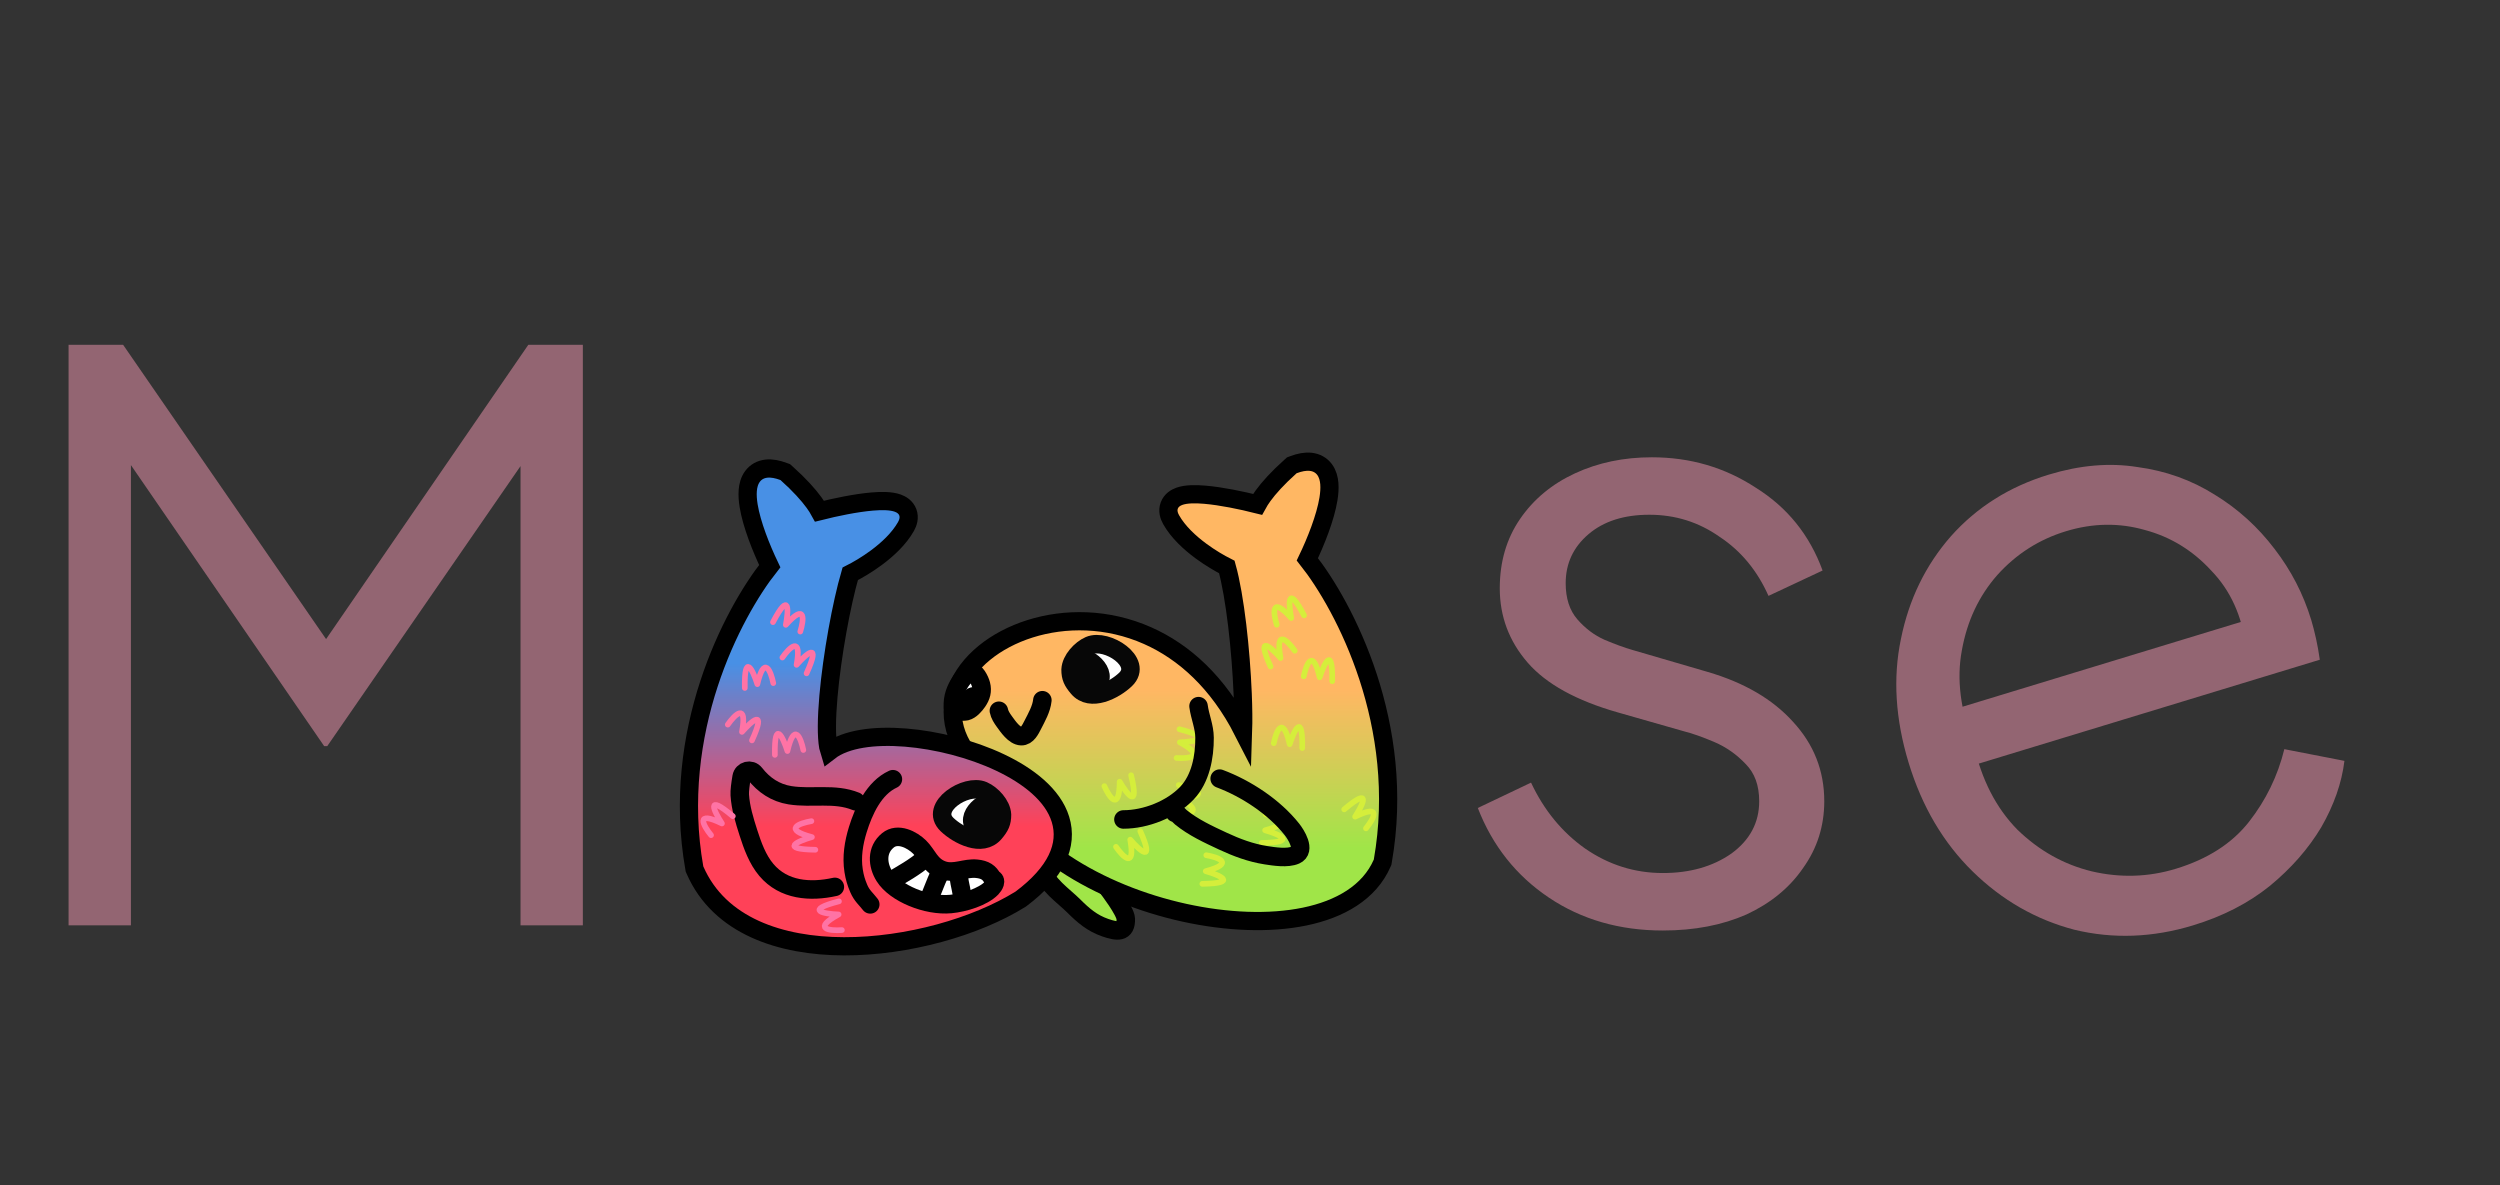 <svg width="154" height="73" viewBox="0 0 154 73" fill="none" xmlns="http://www.w3.org/2000/svg">
<rect x="0" y="0" width="154" height="73" fill="#333333" stroke="none"/>
<path d="M66.137 55.801C65.533 55.197 64.44 54.464 64.234 53.573C64.154 53.226 64.248 52.683 64.559 52.5C64.738 52.394 64.755 52.274 65.005 52.274C65.19 52.274 65.353 52.417 65.533 52.437C66.697 52.566 67.517 53.9 68.23 54.691C68.23 54.691 69.332 56.12 69.348 56.595C69.379 57.483 68.803 57.393 68.085 57.145C67.279 56.866 66.739 56.402 66.137 55.801Z" fill="url(#paint0_linear_1051_478)" stroke="black" stroke-width="1.14" stroke-linecap="round"/>
<path d="M85.179 53.045L85.168 53.11L85.141 53.171C84.354 54.982 82.531 56.014 80.365 56.461C78.19 56.91 75.562 56.796 72.96 56.225C70.354 55.653 67.735 54.614 65.576 53.177C63.474 51.779 61.769 49.976 60.977 47.823C59.957 47.029 59.287 46.164 58.948 45.264C58.591 44.317 58.614 43.369 58.935 42.496C59.568 40.774 61.321 39.405 63.447 38.734C65.593 38.056 68.209 38.054 70.693 39.156C72.931 40.149 75.029 42.025 76.573 45.045C76.594 44.413 76.585 43.615 76.549 42.726C76.439 40.063 76.084 36.757 75.574 34.927C75.137 34.707 74.55 34.366 73.972 33.938C73.29 33.434 72.57 32.774 72.141 32.012C72.011 31.781 71.907 31.466 72.028 31.139C72.15 30.811 72.43 30.651 72.646 30.573C73.064 30.422 73.654 30.426 74.221 30.475C75.228 30.561 76.48 30.821 77.465 31.069C77.55 30.913 77.662 30.735 77.805 30.538C78.15 30.063 78.688 29.457 79.498 28.733L79.576 28.663L79.675 28.626C80.049 28.485 80.409 28.412 80.74 28.448C81.093 28.487 81.392 28.651 81.597 28.928C81.787 29.186 81.863 29.497 81.887 29.788C81.911 30.083 81.886 30.405 81.834 30.73C81.646 31.89 81.058 33.358 80.533 34.454C82.844 37.372 86.656 44.674 85.179 53.045Z" fill="url(#paint1_linear_1051_478)" stroke="black" stroke-width="1.122"/>
<path d="M78.648 38.485C78.424 37.764 78.289 36.672 79.538 38.07C79.369 37.19 79.289 35.924 80.33 37.906" stroke="#D5EE3B" stroke-width="0.349" stroke-linecap="round" stroke-linejoin="round"/>
<path d="M77.964 50.163C78.708 50.29 79.743 50.663 77.931 51.145C78.793 51.392 79.958 51.894 77.72 51.925" stroke="#D5EE3B" stroke-width="0.349" stroke-linecap="round" stroke-linejoin="round"/>
<path d="M74.307 52.682C75.052 52.808 76.087 53.182 74.275 53.664C75.137 53.911 76.302 54.412 74.064 54.444" stroke="#D5EE3B" stroke-width="0.349" stroke-linecap="round" stroke-linejoin="round"/>
<path d="M79.755 40.085C79.322 39.466 78.542 38.69 78.881 40.534C78.289 39.86 77.338 39.022 78.266 41.058" stroke="#D5EE3B" stroke-width="0.349" stroke-linecap="round" stroke-linejoin="round"/>
<path d="M72.429 50.126C73.182 50.179 74.277 50.061 72.63 49.164C73.526 49.128 74.776 48.916 72.609 48.356" stroke="#D5EE3B" stroke-width="0.349" stroke-linecap="round" stroke-linejoin="round"/>
<path d="M68.029 48.427C68.335 49.117 68.953 50.028 68.972 48.153C69.424 48.928 70.198 49.932 69.676 47.756" stroke="#D5EE3B" stroke-width="0.349" stroke-linecap="round" stroke-linejoin="round"/>
<path d="M72.476 46.69C73.229 46.743 74.324 46.625 72.677 45.728C73.573 45.692 74.823 45.48 72.656 44.92" stroke="#D5EE3B" stroke-width="0.349" stroke-linecap="round" stroke-linejoin="round"/>
<path d="M84.144 51.026C84.622 50.442 85.158 49.48 83.475 50.306C83.963 49.554 84.512 48.411 82.803 49.857" stroke="#D5EE3B" stroke-width="0.349" stroke-linecap="round" stroke-linejoin="round"/>
<path d="M68.746 52.165C69.173 52.787 69.947 53.57 69.623 51.723C70.209 52.401 71.154 53.247 70.242 51.203" stroke="#D5EE3B" stroke-width="0.349" stroke-linecap="round" stroke-linejoin="round"/>
<path d="M80.312 41.66C80.462 40.921 80.868 39.898 81.292 41.724C81.566 40.87 82.105 39.722 82.065 41.96" stroke="#D5EE3B" stroke-width="0.349" stroke-linecap="round" stroke-linejoin="round"/>
<path d="M78.464 45.781C78.614 45.041 79.02 44.017 79.444 45.844C79.719 44.99 80.257 43.842 80.218 46.08" stroke="#D5EE3B" stroke-width="0.349" stroke-linecap="round" stroke-linejoin="round"/>
<path d="M67.104 39.768C66.575 39.999 65.982 40.639 65.949 41.243C65.949 41.727 66.072 41.97 66.405 42.365C67.17 43.275 68.654 42.505 69.332 41.856C70.464 40.772 68.157 39.308 67.104 39.768Z" fill="white" stroke="#070707" stroke-width="1.14" stroke-linecap="round"/>
<path d="M66.182 40.837C66.409 40.004 68.075 41.079 67.751 41.897C67.675 42.09 67.465 42.452 67.219 42.46C66.956 42.469 66.676 42.263 66.561 42.036C66.398 41.715 66.486 41.094 66.931 41.099C67.186 41.101 67.355 41.217 67.476 41.441C67.537 41.553 67.48 41.651 67.364 41.689C67.041 41.795 66.689 41.257 66.8 40.968C66.847 40.846 67.012 41.013 67.052 41.049C67.256 41.233 67.48 41.498 67.373 41.793C67.231 42.181 66.924 41.91 66.872 41.649" stroke="#070707" stroke-width="1.14" stroke-linecap="round"/>
<path d="M42.77 53.465L42.781 53.53L42.808 53.591C44.311 57.051 48.108 58.281 51.988 58.292C55.894 58.303 60.125 57.093 62.858 55.394L62.879 55.381L62.899 55.366C65.048 53.755 65.82 52.075 65.324 50.47C64.858 48.962 63.333 47.787 61.598 46.966C59.832 46.13 57.699 45.59 55.782 45.435C54.822 45.358 53.9 45.375 53.095 45.509C52.323 45.637 51.612 45.878 51.084 46.286C51.062 46.217 51.04 46.128 51.02 46.018C50.901 45.354 50.914 44.237 51.032 42.894C51.257 40.341 51.837 37.189 52.373 35.348C52.811 35.128 53.398 34.787 53.978 34.358C54.66 33.854 55.379 33.194 55.809 32.431C55.938 32.201 56.042 31.886 55.921 31.558C55.799 31.231 55.519 31.071 55.303 30.993C54.885 30.842 54.295 30.846 53.729 30.894C52.721 30.98 51.469 31.241 50.484 31.489C50.399 31.332 50.287 31.155 50.144 30.958C49.799 30.483 49.261 29.876 48.452 29.153L48.373 29.082L48.275 29.046C47.9 28.905 47.54 28.832 47.21 28.868C46.857 28.907 46.558 29.07 46.353 29.348C46.162 29.606 46.086 29.917 46.062 30.207C46.038 30.503 46.063 30.825 46.115 31.149C46.303 32.309 46.892 33.778 47.416 34.874C45.105 37.792 41.293 45.094 42.77 53.465Z" fill="url(#paint2_linear_1051_478)"/>
<path d="M42.77 53.465L42.781 53.53L42.808 53.591C44.311 57.051 48.108 58.281 51.988 58.292C55.894 58.303 60.125 57.093 62.858 55.394L62.879 55.381L62.899 55.366C65.048 53.755 65.82 52.075 65.324 50.47C64.858 48.962 63.333 47.787 61.598 46.966C59.832 46.13 57.699 45.59 55.782 45.435C54.822 45.358 53.9 45.375 53.095 45.509C52.323 45.637 51.612 45.878 51.084 46.286C51.062 46.217 51.04 46.128 51.02 46.018C50.901 45.354 50.914 44.237 51.032 42.894C51.257 40.341 51.837 37.189 52.373 35.348C52.811 35.128 53.398 34.787 53.978 34.358C54.66 33.854 55.379 33.194 55.809 32.431C55.938 32.201 56.042 31.886 55.921 31.558C55.799 31.231 55.519 31.071 55.303 30.993C54.885 30.842 54.295 30.846 53.729 30.894C52.721 30.98 51.469 31.241 50.484 31.489C50.399 31.332 50.287 31.155 50.144 30.958C49.799 30.483 49.261 29.876 48.452 29.153L48.373 29.082L48.275 29.046C47.9 28.905 47.54 28.832 47.21 28.868C46.857 28.907 46.558 29.07 46.353 29.348C46.162 29.606 46.086 29.917 46.062 30.207C46.038 30.503 46.063 30.825 46.115 31.149C46.303 32.309 46.892 33.778 47.416 34.874C45.105 37.792 41.293 45.094 42.77 53.465Z" fill="url(#paint3_linear_1051_478)"/>
<path d="M42.77 53.465L42.781 53.53L42.808 53.591C44.311 57.051 48.108 58.281 51.988 58.292C55.894 58.303 60.125 57.093 62.858 55.394L62.879 55.381L62.899 55.366C65.048 53.755 65.82 52.075 65.324 50.47C64.858 48.962 63.333 47.787 61.598 46.966C59.832 46.13 57.699 45.59 55.782 45.435C54.822 45.358 53.9 45.375 53.095 45.509C52.323 45.637 51.612 45.878 51.084 46.286C51.062 46.217 51.04 46.128 51.02 46.018C50.901 45.354 50.914 44.237 51.032 42.894C51.257 40.341 51.837 37.189 52.373 35.348C52.811 35.128 53.398 34.787 53.978 34.358C54.66 33.854 55.379 33.194 55.809 32.431C55.938 32.201 56.042 31.886 55.921 31.558C55.799 31.231 55.519 31.071 55.303 30.993C54.885 30.842 54.295 30.846 53.729 30.894C52.721 30.98 51.469 31.241 50.484 31.489C50.399 31.332 50.287 31.155 50.144 30.958C49.799 30.483 49.261 29.876 48.452 29.153L48.373 29.082L48.275 29.046C47.9 28.905 47.54 28.832 47.21 28.868C46.857 28.907 46.558 29.07 46.353 29.348C46.162 29.606 46.086 29.917 46.062 30.207C46.038 30.503 46.063 30.825 46.115 31.149C46.303 32.309 46.892 33.778 47.416 34.874C45.105 37.792 41.293 45.094 42.77 53.465Z" fill="url(#paint4_linear_1051_478)"/>
<path d="M42.77 53.465L42.781 53.53L42.808 53.591C44.311 57.051 48.108 58.281 51.988 58.292C55.894 58.303 60.125 57.093 62.858 55.394L62.879 55.381L62.899 55.366C65.048 53.755 65.82 52.075 65.324 50.47C64.858 48.962 63.333 47.787 61.598 46.966C59.832 46.13 57.699 45.59 55.782 45.435C54.822 45.358 53.9 45.375 53.095 45.509C52.323 45.637 51.612 45.878 51.084 46.286C51.062 46.217 51.04 46.128 51.02 46.018C50.901 45.354 50.914 44.237 51.032 42.894C51.257 40.341 51.837 37.189 52.373 35.348C52.811 35.128 53.398 34.787 53.978 34.358C54.66 33.854 55.379 33.194 55.809 32.431C55.938 32.201 56.042 31.886 55.921 31.558C55.799 31.231 55.519 31.071 55.303 30.993C54.885 30.842 54.295 30.846 53.729 30.894C52.721 30.98 51.469 31.241 50.484 31.489C50.399 31.332 50.287 31.155 50.144 30.958C49.799 30.483 49.261 29.876 48.452 29.153L48.373 29.082L48.275 29.046C47.9 28.905 47.54 28.832 47.21 28.868C46.857 28.907 46.558 29.07 46.353 29.348C46.162 29.606 46.086 29.917 46.062 30.207C46.038 30.503 46.063 30.825 46.115 31.149C46.303 32.309 46.892 33.778 47.416 34.874C45.105 37.792 41.293 45.094 42.77 53.465Z" stroke="black" stroke-width="1.122"/>
<path d="M55.003 47.999C53.834 48.536 53.202 49.94 52.842 51.101C52.589 51.917 52.449 52.788 52.583 53.64C52.648 54.048 52.739 54.359 52.902 54.738C53.092 55.181 53.334 55.357 53.608 55.71" stroke="black" stroke-width="1.14" stroke-linecap="round"/>
<path d="M52.719 49.363C51.405 48.83 50.028 49.204 48.663 48.987C47.763 48.844 47.048 48.359 46.497 47.652V47.652C46.251 47.337 45.751 47.465 45.684 47.859C45.613 48.276 45.553 48.723 45.569 48.969C45.62 49.764 45.859 50.538 46.1 51.291C46.357 52.09 46.659 52.94 47.209 53.59C48.276 54.85 49.915 54.967 51.427 54.632" stroke="black" stroke-width="1.14" stroke-linecap="round"/>
<path d="M49.297 38.905C49.521 38.184 49.657 37.092 48.407 38.49C48.577 37.609 48.656 36.344 47.615 38.325" stroke="#FF73A5" stroke-width="0.349" stroke-linecap="round" stroke-linejoin="round"/>
<path d="M49.982 50.583C49.237 50.709 48.202 51.083 50.014 51.565C49.152 51.812 47.987 52.313 50.225 52.345" stroke="#FF73A5" stroke-width="0.349" stroke-linecap="round" stroke-linejoin="round"/>
<path d="M48.195 40.505C48.627 39.886 49.407 39.109 49.069 40.954C49.66 40.28 50.611 39.441 49.684 41.478" stroke="#FF73A5" stroke-width="0.349" stroke-linecap="round" stroke-linejoin="round"/>
<path d="M51.86 57.293C51.107 57.346 50.012 57.228 51.659 56.331C50.763 56.295 49.513 56.083 51.68 55.523" stroke="#FF73A5" stroke-width="0.349" stroke-linecap="round" stroke-linejoin="round"/>
<path d="M43.801 51.446C43.323 50.862 42.787 49.9 44.471 50.726C43.982 49.974 43.433 48.831 45.142 50.276" stroke="#FF73A5" stroke-width="0.349" stroke-linecap="round" stroke-linejoin="round"/>
<path d="M44.831 44.636C45.264 44.017 46.044 43.24 45.705 45.085C46.297 44.411 47.248 43.572 46.32 45.609" stroke="#FF73A5" stroke-width="0.349" stroke-linecap="round" stroke-linejoin="round"/>
<path d="M47.634 42.08C47.484 41.34 47.078 40.317 46.653 42.144C46.379 41.29 45.841 40.142 45.88 42.38" stroke="#FF73A5" stroke-width="0.349" stroke-linecap="round" stroke-linejoin="round"/>
<path d="M49.485 46.2C49.335 45.461 48.929 44.437 48.505 46.264C48.231 45.41 47.692 44.262 47.732 46.5" stroke="#FF73A5" stroke-width="0.349" stroke-linecap="round" stroke-linejoin="round"/>
<path d="M60.568 48.708C61.097 48.939 61.69 49.579 61.722 50.182C61.722 50.667 61.599 50.91 61.267 51.305C60.502 52.215 59.017 51.444 58.34 50.795C57.208 49.712 59.515 48.248 60.568 48.708Z" fill="white" stroke="#070707" stroke-width="1.14" stroke-linecap="round"/>
<path d="M61.498 49.687C61.27 48.854 59.605 49.928 59.928 50.746C60.005 50.939 60.215 51.302 60.46 51.31C60.724 51.319 61.004 51.112 61.119 50.886C61.282 50.565 61.193 49.944 60.749 49.948C60.493 49.951 60.324 50.067 60.203 50.291C60.143 50.403 60.2 50.501 60.316 50.539C60.639 50.645 60.991 50.106 60.88 49.817C60.833 49.696 60.668 49.862 60.627 49.898C60.423 50.082 60.199 50.348 60.307 50.643C60.449 51.031 60.755 50.759 60.808 50.498" stroke="#070707" stroke-width="1.14" stroke-linecap="round"/>
<path d="M60.161 53.514C60.687 53.567 60.945 53.75 61.141 54.12C61.447 54.219 61.224 54.562 61.084 54.706C60.547 55.257 59.395 55.61 58.564 55.688C57.099 55.826 55.144 55.036 54.482 53.978C54.048 53.286 53.972 52.358 54.695 51.766C55.305 51.266 56.191 51.728 56.646 52.178C57.144 52.668 57.304 53.356 58.104 53.615C58.795 53.838 59.447 53.444 60.161 53.514Z" fill="white" stroke="black" stroke-width="1.14" stroke-linecap="round"/>
<path d="M56.966 52.881C56.37 53.409 55.57 53.854 54.852 54.272" stroke="black" stroke-width="1.14" stroke-linecap="round"/>
<path d="M57.891 53.81C57.601 54.374 57.434 54.972 57.146 55.532" stroke="black" stroke-width="1.14" stroke-linecap="round"/>
<path d="M59.055 54.001C59.116 54.506 59.288 55.021 59.299 55.525" stroke="black" stroke-width="1.14" stroke-linecap="round"/>
<path d="M61.531 43.782C61.576 44.022 61.724 44.247 61.865 44.441C62.091 44.751 62.476 45.332 62.909 45.349C63.27 45.364 63.48 44.92 63.615 44.657C63.853 44.191 64.157 43.662 64.21 43.133" stroke="black" stroke-width="1.14" stroke-linecap="round"/>
<path d="M60.43 42.17C60.358 41.891 60.087 41.329 59.73 41.329C59.487 41.559 58.486 42.542 58.735 43.814C58.735 43.814 59.348 43.854 59.515 43.814C59.8 43.745 60.057 43.442 60.214 43.214C60.439 42.885 60.532 42.567 60.43 42.17Z" fill="white" stroke="black" stroke-width="1.14" stroke-linecap="round"/>
<path d="M59.971 42.93C59.937 42.778 59.533 43.246 59.509 43.286C59.506 43.291 59.413 43.454 59.468 43.417C59.577 43.345 59.677 43.243 59.773 43.156C59.879 43.058 59.723 43.092 59.653 43.101C59.504 43.121 59.341 43.162 59.211 43.241C59.108 43.304 59.439 43.16 59.552 43.117C59.592 43.102 59.667 43.092 59.687 43.052" stroke="black" stroke-width="1.14" stroke-linecap="round"/>
<path d="M73.83 43.498C73.919 44.166 74.196 44.755 74.2 45.446C74.207 46.627 73.954 47.977 73.113 48.86C72.166 49.855 70.579 50.479 69.203 50.479" stroke="black" stroke-width="1.14" stroke-linecap="round"/>
<path d="M72.371 50.073C72.522 50.09 72.633 50.255 72.741 50.344C73.505 50.969 74.431 51.395 75.32 51.81C76.174 52.208 77.037 52.533 77.972 52.68C78.478 52.759 79.306 52.891 79.803 52.671C80.463 52.379 79.825 51.394 79.582 51.088C78.485 49.703 76.767 48.576 75.131 47.963" stroke="black" stroke-width="1.14" stroke-linecap="round"/>
<path d="M102.432 57.319C99.76 57.319 97.418 56.642 95.405 55.289C93.392 53.935 91.935 52.096 91.033 49.771L94.312 48.209C95.11 49.91 96.221 51.263 97.643 52.27C99.101 53.276 100.697 53.779 102.432 53.779C104.098 53.779 105.504 53.38 106.649 52.582C107.794 51.749 108.367 50.673 108.367 49.355C108.367 48.383 108.089 47.62 107.534 47.064C106.978 46.474 106.336 46.023 105.608 45.711C104.879 45.399 104.237 45.173 103.682 45.034L99.674 43.889C97.106 43.16 95.249 42.136 94.104 40.818C92.959 39.499 92.386 37.972 92.386 36.237C92.386 34.606 92.802 33.183 93.635 31.969C94.468 30.754 95.596 29.817 97.019 29.158C98.442 28.498 100.021 28.169 101.756 28.169C104.116 28.169 106.25 28.793 108.158 30.043C110.102 31.257 111.473 32.958 112.271 35.144L108.939 36.706C108.245 35.144 107.239 33.929 105.92 33.062C104.636 32.16 103.196 31.708 101.6 31.708C100.038 31.708 98.789 32.107 97.852 32.906C96.915 33.704 96.446 34.71 96.446 35.925C96.446 36.862 96.689 37.608 97.175 38.163C97.661 38.718 98.216 39.135 98.841 39.412C99.5 39.69 100.073 39.898 100.558 40.037L105.191 41.39C107.447 42.05 109.199 43.074 110.449 44.462C111.733 45.85 112.375 47.481 112.375 49.355C112.375 50.882 111.941 52.252 111.073 53.467C110.241 54.682 109.078 55.636 107.586 56.33C106.094 56.989 104.376 57.319 102.432 57.319Z" fill="#936572"/>
<path d="M135.096 57.001C132.607 57.76 130.167 57.849 127.778 57.271C125.412 56.65 123.325 55.454 121.516 53.683C119.707 51.912 118.393 49.682 117.574 46.993C116.755 44.304 116.596 41.759 117.098 39.357C117.589 36.922 118.616 34.813 120.177 33.032C121.772 31.24 123.781 29.975 126.204 29.237C128.13 28.651 129.95 28.495 131.667 28.77C133.406 29.002 134.994 29.571 136.43 30.475C137.857 31.347 139.085 32.46 140.114 33.815C141.134 35.137 141.886 36.595 142.371 38.188C142.472 38.52 142.572 38.907 142.67 39.349C142.759 39.757 142.835 40.187 142.9 40.639L120.343 47.51L119.281 44.025L139.697 37.806L138.36 39.846C138.102 37.929 137.391 36.368 136.226 35.163C135.084 33.915 133.722 33.078 132.142 32.652C130.551 32.194 128.926 32.217 127.266 32.723C125.606 33.228 124.194 34.13 123.029 35.428C121.898 36.716 121.171 38.261 120.85 40.064C120.518 41.834 120.759 43.756 121.572 45.83C122.054 48.005 122.952 49.763 124.267 51.103C125.605 52.401 127.136 53.259 128.86 53.677C130.617 54.085 132.342 54.031 134.035 53.515C135.993 52.919 137.495 51.953 138.54 50.62C139.585 49.285 140.309 47.795 140.715 46.148L144.417 46.87C144.25 48.227 143.776 49.587 142.994 50.95C142.201 52.279 141.138 53.492 139.803 54.588C138.491 55.641 136.922 56.445 135.096 57.001Z" fill="#936572"/>
<path d="M4.224 57V21.24H7.584L21.024 40.728H19.152L32.544 21.24H35.904V57H32.064V26.424L33.312 26.904L20.16 45.96H19.968L6.864 26.904L8.064 26.424V57H4.224Z" fill="#936572"/>
<defs>
<linearGradient id="paint0_linear_1051_478" x1="65.552" y1="48.978" x2="66.088" y2="57.103" gradientUnits="userSpaceOnUse">
<stop stop-color="#FFB763"/>
<stop offset="0.67" stop-color="#A0E548"/>
</linearGradient>
<linearGradient id="paint1_linear_1051_478" x1="75.547" y1="36.393" x2="75.547" y2="55.034" gradientUnits="userSpaceOnUse">
<stop offset="0.33" stop-color="#FFB763"/>
<stop offset="0.85" stop-color="#A0E548"/>
</linearGradient>
<linearGradient id="paint2_linear_1051_478" x1="53.953" y1="37.459" x2="53.953" y2="57.731" gradientUnits="userSpaceOnUse">
<stop offset="0.38" stop-color="#A8BFEC"/>
<stop offset="1" stop-color="#DC35AD"/>
</linearGradient>
<linearGradient id="paint3_linear_1051_478" x1="52.402" y1="36.812" x2="52.402" y2="55.454" gradientUnits="userSpaceOnUse">
<stop offset="0.33" stop-color="#FFB763"/>
<stop offset="0.85" stop-color="#A0E548"/>
</linearGradient>
<linearGradient id="paint4_linear_1051_478" x1="54.51" y1="36.781" x2="54.51" y2="55.344" gradientUnits="userSpaceOnUse">
<stop offset="0.22" stop-color="#4890E5"/>
<stop offset="0.76" stop-color="#FF4158"/>
</linearGradient>
</defs>
</svg>
